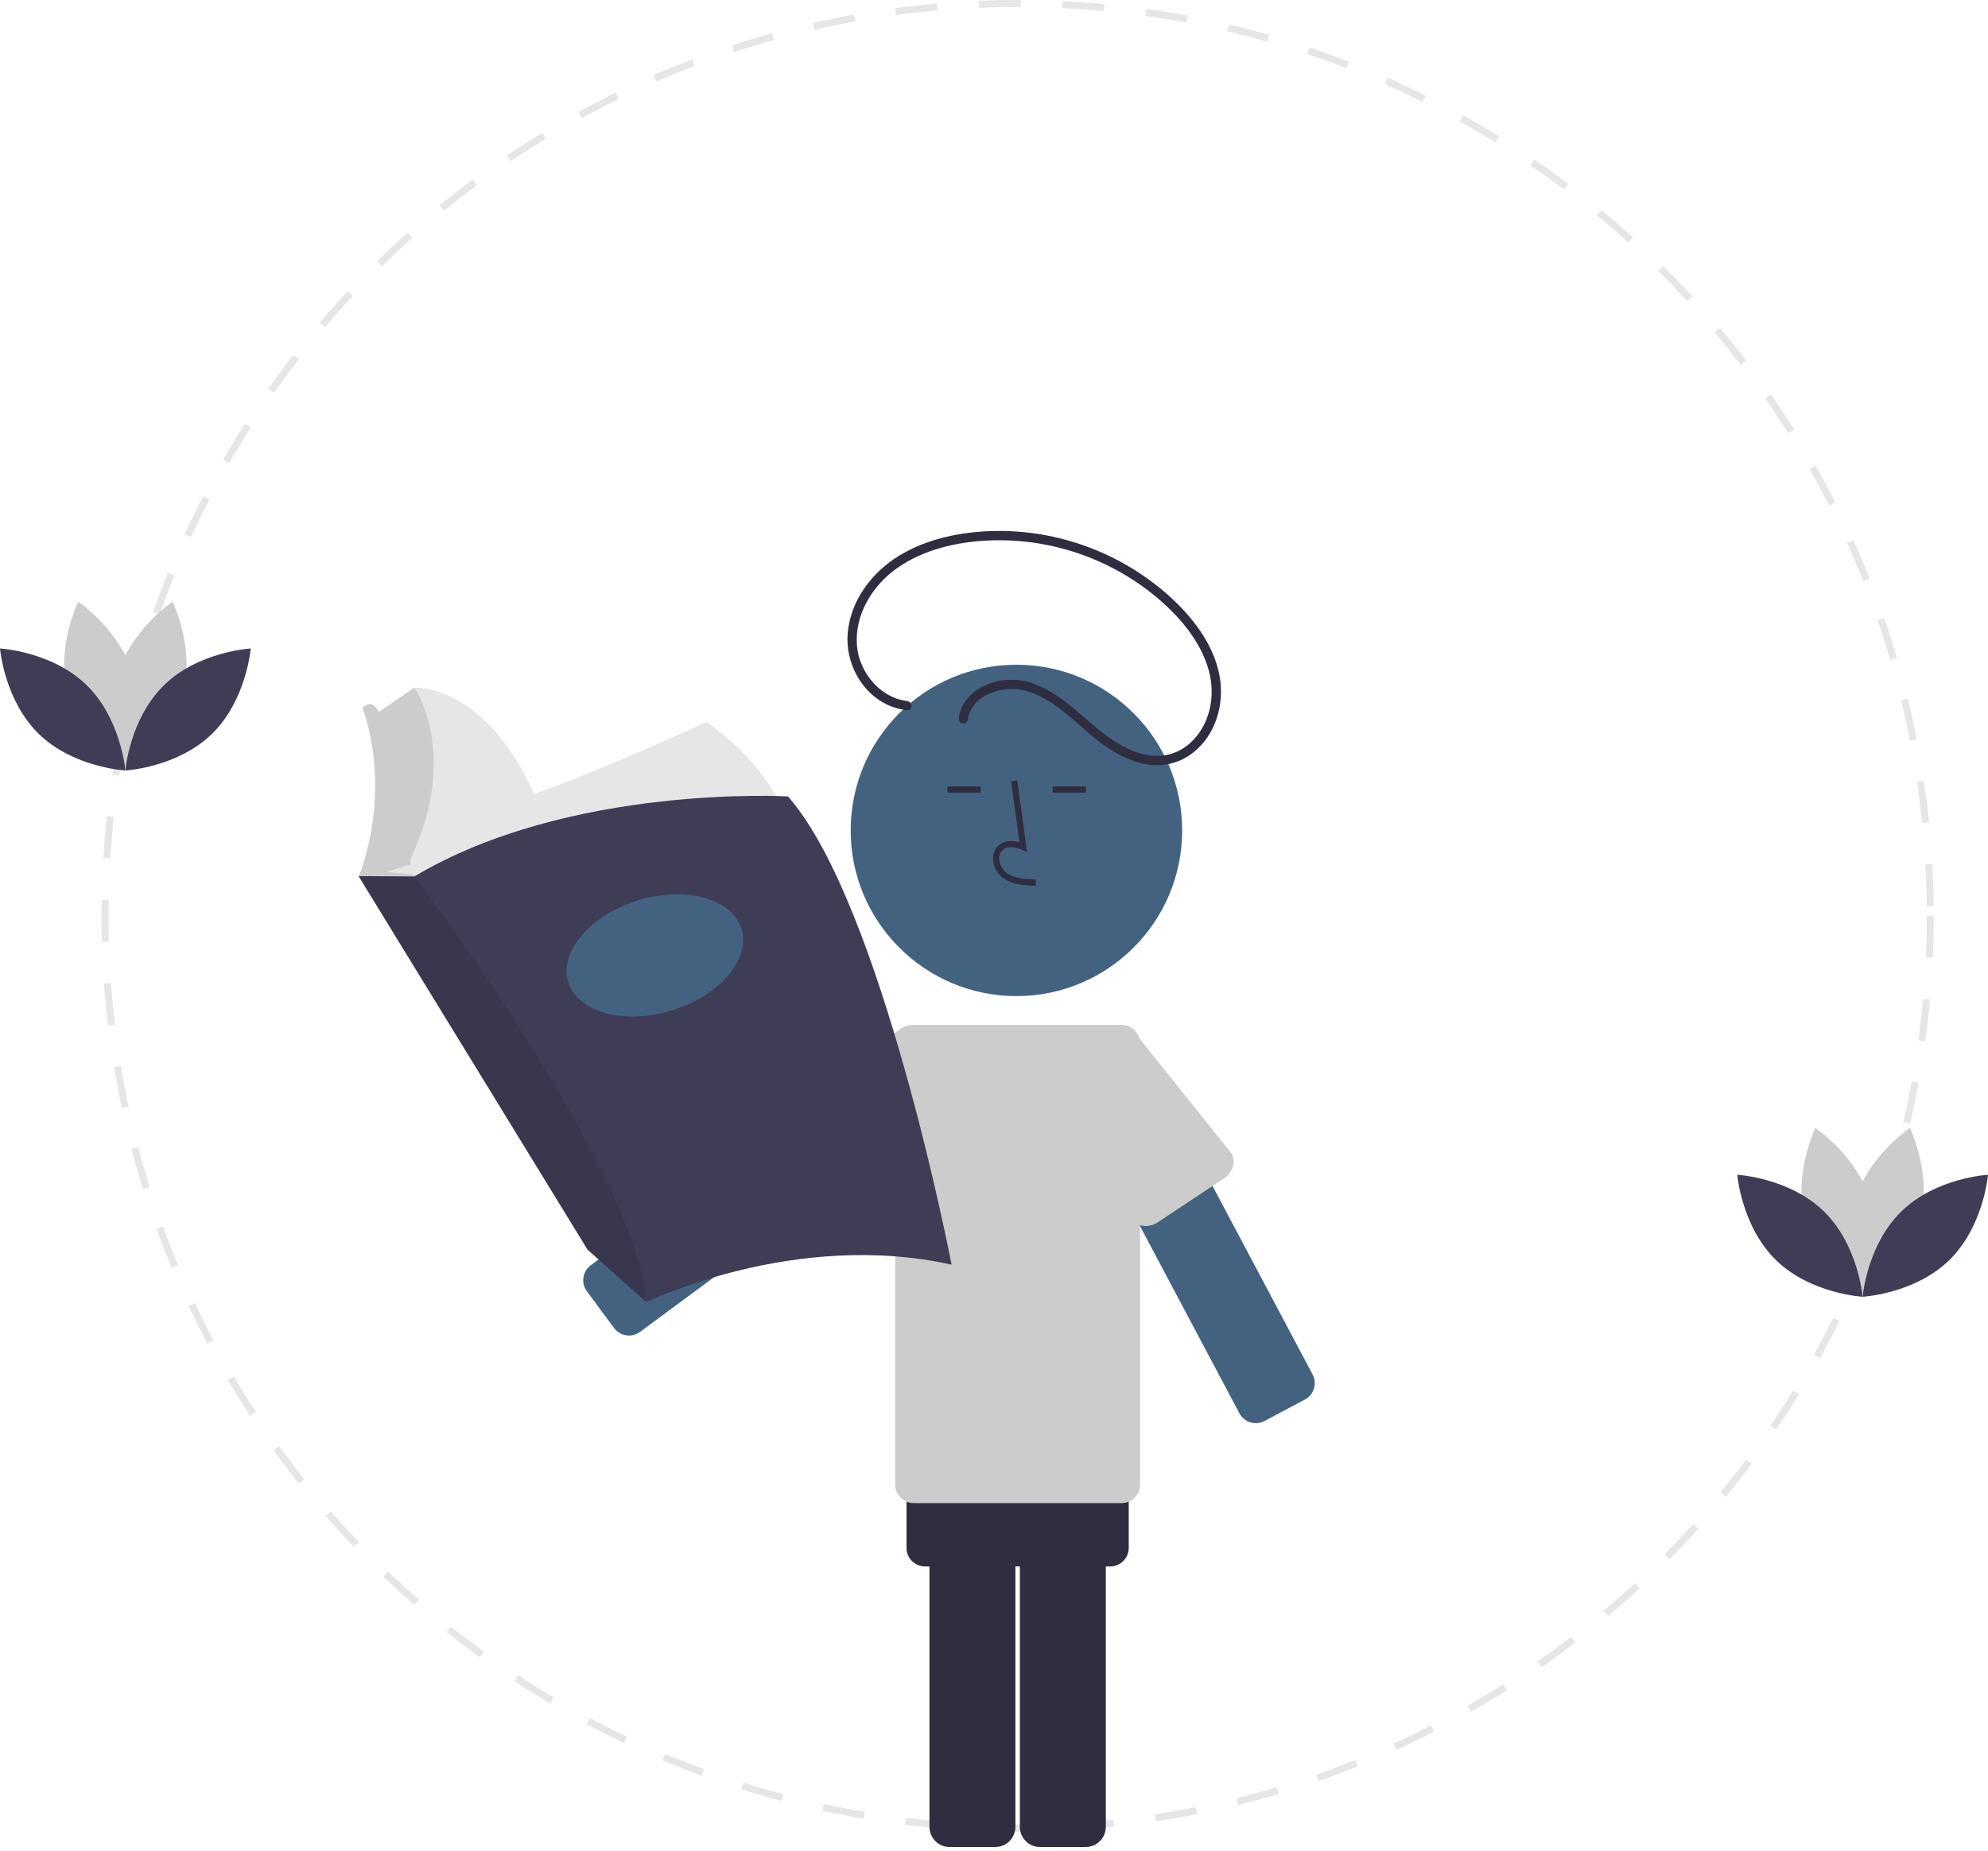 <svg width="568" height="529" viewBox="0 0 568 529" fill="none" xmlns="http://www.w3.org/2000/svg">
<g clip-path="url(#clip0_261_4490)">
<path d="M290.761 523.389C288 523.389 285.211 523.346 282.473 523.26L282.535 521.272C286.466 521.395 290.478 521.428 294.428 521.374L294.455 523.364C293.226 523.381 291.994 523.389 290.761 523.389ZM306.431 522.928L306.314 520.942C310.252 520.709 314.239 520.383 318.167 519.972L318.375 521.95C314.417 522.365 310.399 522.695 306.431 522.928V522.928ZM270.508 522.618C266.537 522.314 262.525 521.915 258.582 521.431L258.825 519.457C262.738 519.936 266.719 520.332 270.659 520.634L270.508 522.618ZM330.26 520.43L329.962 518.463C333.874 517.869 337.816 517.18 341.675 516.413L342.063 518.365C338.174 519.137 334.202 519.832 330.26 520.43ZM246.726 519.702C242.804 519.037 238.844 518.273 234.959 517.43L235.381 515.485C239.237 516.322 243.166 517.08 247.058 517.739L246.726 519.702ZM353.761 515.759L353.283 513.828C357.123 512.878 360.984 511.829 364.76 510.709L365.326 512.618C361.521 513.746 357.63 514.803 353.761 515.759ZM223.31 514.619C219.463 513.595 215.591 512.47 211.803 511.272L212.402 509.375C216.162 510.564 220.004 511.68 223.821 512.695L223.31 514.619ZM376.733 508.946L376.08 507.066C379.806 505.771 383.554 504.371 387.221 502.904L387.959 504.752C384.265 506.23 380.488 507.641 376.733 508.946L376.733 508.946ZM200.432 507.387C196.696 506.014 192.936 504.532 189.258 502.983L190.031 501.149C193.68 502.686 197.411 504.156 201.119 505.519L200.432 507.387ZM398.955 500.056L398.131 498.244C401.71 496.619 405.307 494.883 408.822 493.086L409.728 494.859C406.185 496.669 402.561 498.417 398.955 500.056ZM178.303 498.071C174.711 496.36 171.106 494.54 167.588 492.661L168.526 490.906C172.017 492.771 175.594 494.577 179.159 496.276L178.303 498.071ZM420.252 489.171L419.266 487.444C422.698 485.486 426.124 483.428 429.447 481.326L430.51 483.007C427.162 485.125 423.711 487.2 420.252 489.171ZM157.137 486.765C153.721 484.734 150.3 482.591 146.969 480.398L148.065 478.736C151.369 480.913 154.764 483.039 158.155 485.055L157.137 486.765ZM440.478 476.378L439.339 474.747C442.571 472.49 445.795 470.126 448.924 467.722L450.137 469.3C446.985 471.722 443.735 474.104 440.478 476.378ZM137.107 473.575C133.894 471.242 130.685 468.798 127.567 466.31L128.809 464.755C131.903 467.224 135.088 469.65 138.276 471.964L137.107 473.575ZM459.464 461.788L458.181 460.267C461.193 457.726 464.191 455.078 467.092 452.396L468.443 453.857C465.52 456.56 462.499 459.228 459.464 461.788ZM118.371 458.619C115.379 455.999 112.407 453.274 109.537 450.519L110.915 449.083C113.763 451.818 116.713 454.522 119.682 457.122L118.371 458.619ZM477.053 445.523L475.636 444.126C478.412 441.312 481.159 438.401 483.798 435.473L485.277 436.805C482.618 439.756 479.851 442.688 477.053 445.523V445.523ZM101.082 442.029C98.337 439.143 95.626 436.159 93.024 433.163L94.527 431.859C97.109 434.833 99.799 437.793 102.524 440.657L101.082 442.029ZM493.096 427.72L491.558 426.457C494.067 423.405 496.537 420.255 498.901 417.094L500.495 418.286C498.113 421.471 495.624 424.646 493.096 427.72ZM85.379 423.942C82.914 420.828 80.487 417.612 78.165 414.385L79.78 413.223C82.085 416.425 84.493 419.616 86.94 422.708L85.379 423.942ZM507.456 408.522L505.809 407.405C508.029 404.137 510.203 400.774 512.271 397.407L513.968 398.448C511.883 401.84 509.692 405.23 507.456 408.522ZM71.395 404.513C69.226 401.188 67.104 397.768 65.085 394.344L66.8 393.333C68.803 396.731 70.91 400.126 73.062 403.424L71.395 404.513ZM520.011 388.084L518.269 387.122C520.18 383.664 522.036 380.114 523.789 376.568L525.573 377.45C523.808 381.022 521.936 384.6 520.011 388.084ZM59.249 383.9C57.392 380.392 55.593 376.792 53.899 373.203L55.699 372.354C57.38 375.916 59.166 379.488 61.008 382.969L59.249 383.9ZM530.641 366.57L528.817 365.771C530.403 362.15 531.926 358.441 533.344 354.748L535.203 355.461C533.774 359.183 532.238 362.92 530.641 366.57V366.57ZM49.047 362.276C47.521 358.615 46.059 354.869 44.704 351.141L46.575 350.461C47.92 354.16 49.37 357.877 50.883 361.51L49.047 362.276ZM539.248 344.151L537.358 343.525C538.6 339.783 539.773 335.958 540.842 332.156L542.758 332.694C541.68 336.526 540.499 340.38 539.248 344.151L539.248 344.151ZM40.87 339.789C39.685 335.997 38.572 332.123 37.562 328.273L39.487 327.767C40.49 331.588 41.594 335.433 42.77 339.197L40.87 339.789ZM545.735 321.088L543.796 320.637C544.688 316.802 545.502 312.885 546.218 308.997L548.176 309.356C547.455 313.275 546.633 317.221 545.735 321.088L545.735 321.088ZM34.79 316.616C33.96 312.729 33.209 308.769 32.558 304.845L34.521 304.518C35.168 308.414 35.913 312.343 36.737 316.2L34.79 316.616ZM550.073 297.528L548.1 297.258C548.635 293.36 549.087 289.386 549.444 285.444L551.427 285.623C551.067 289.596 550.611 293.6 550.073 297.528L550.073 297.528ZM30.867 292.984C30.398 289.045 30.013 285.032 29.722 281.059L31.707 280.913C31.995 284.857 32.378 288.839 32.844 292.749L30.867 292.984ZM552.237 273.671L550.249 273.582C550.425 269.638 550.516 265.639 550.516 261.695H552.506C552.506 265.669 552.416 269.699 552.237 273.671L552.237 273.671ZM29.119 269.092C29.051 266.652 29.016 264.163 29.016 261.695C29.016 260.163 29.029 258.635 29.055 257.109L31.045 257.144C31.019 258.658 31.006 260.175 31.006 261.695C31.007 264.144 31.041 266.615 31.108 269.038L29.119 269.092ZM550.501 258.918C550.46 254.973 550.328 250.974 550.11 247.031L552.096 246.921C552.317 250.893 552.45 254.922 552.492 258.897L550.501 258.918ZM31.518 245.263L29.531 245.139C29.78 241.163 30.123 237.147 30.55 233.202L32.529 233.416C32.105 237.331 31.765 241.317 31.518 245.263ZM549.179 235.179C548.781 231.256 548.286 227.286 547.709 223.38L549.678 223.089C550.259 227.025 550.758 231.025 551.159 234.978L549.179 235.179ZM34.078 221.628L32.111 221.324C32.721 217.387 33.43 213.419 34.217 209.529L36.168 209.924C35.387 213.784 34.683 217.722 34.078 221.628ZM545.7 211.663C544.941 207.781 544.085 203.873 543.154 200.048L545.088 199.578C546.026 203.432 546.889 207.369 547.654 211.281L545.7 211.663ZM38.793 198.328L36.862 197.844C37.829 193.99 38.9 190.103 40.044 186.292L41.95 186.864C40.815 190.646 39.752 194.503 38.793 198.328ZM540.075 188.563C538.965 184.774 537.752 180.962 536.47 177.233L538.352 176.586C539.644 180.344 540.867 184.185 541.986 188.003L540.075 188.563ZM45.645 175.528L43.767 174.868C45.09 171.106 46.518 167.326 48.012 163.633L49.858 164.379C48.375 168.044 46.958 171.795 45.645 175.528H45.645ZM532.345 166.08C530.893 162.418 529.338 158.742 527.723 155.155L529.539 154.338C531.167 157.953 532.733 161.657 534.196 165.347L532.345 166.08ZM54.579 153.441L52.77 152.61C54.432 148.99 56.202 145.36 58.029 141.821L59.798 142.734C57.984 146.246 56.229 149.848 54.579 153.441ZM522.604 144.45C520.822 140.937 518.935 137.416 516.994 133.987L518.726 133.007C520.682 136.462 522.583 140.01 524.379 143.55L522.604 144.45ZM65.503 132.281L63.778 131.288C65.764 127.841 67.858 124.39 70.002 121.033L71.68 122.104C69.552 125.436 67.474 128.86 65.504 132.281H65.503ZM510.91 123.788C508.807 120.441 506.604 117.106 504.364 113.876L505.999 112.742C508.257 115.997 510.476 119.357 512.595 122.73L510.91 123.788ZM78.315 112.222L76.688 111.076C78.983 107.822 81.382 104.579 83.82 101.436L85.393 102.656C82.973 105.775 80.592 108.993 78.315 112.222ZM497.37 104.27C494.972 101.129 492.474 98.006 489.944 94.989L491.47 93.711C494.018 96.751 496.536 99.897 498.953 103.062L497.37 104.27ZM92.898 93.425L91.383 92.135C93.958 89.111 96.642 86.101 99.36 83.189L100.815 84.546C98.118 87.436 95.455 90.424 92.898 93.425ZM482.103 86.054C479.429 83.144 476.655 80.26 473.86 77.483L475.263 76.071C478.08 78.87 480.874 81.775 483.568 84.707L482.103 86.054ZM109.125 76.04L107.734 74.617C110.58 71.833 113.525 69.081 116.487 66.437L117.813 67.921C114.873 70.545 111.95 73.277 109.125 76.04H109.125ZM465.236 69.293C462.306 66.636 459.28 64.016 456.244 61.504L457.514 59.971C460.572 62.501 463.621 65.142 466.574 67.82L465.236 69.293ZM126.859 60.207L125.602 58.664C128.681 56.157 131.862 53.685 135.059 51.316L136.244 52.915C133.072 55.266 129.914 57.719 126.859 60.207ZM446.906 54.13C443.745 51.75 440.492 49.415 437.238 47.189L438.361 45.547C441.641 47.789 444.918 50.142 448.104 52.541L446.906 54.13ZM145.949 46.06L144.839 44.409C148.133 42.193 151.525 40.023 154.921 37.957L155.955 39.658C152.586 41.707 149.219 43.861 145.949 46.06ZM427.26 40.696C423.896 38.615 420.442 36.586 416.994 34.664L417.962 32.926C421.438 34.862 424.918 36.907 428.308 39.003L427.26 40.696ZM166.24 33.721L165.284 31.974C168.77 30.067 172.344 28.217 175.907 26.474L176.782 28.262C173.246 29.991 169.699 31.828 166.24 33.721L166.24 33.721ZM406.459 29.11C402.917 27.346 399.289 25.641 395.675 24.044L396.48 22.224C400.122 23.833 403.778 25.551 407.347 27.329L406.459 29.11ZM187.56 23.294L186.768 21.469C190.411 19.89 194.137 18.376 197.843 16.969L198.55 18.829C194.872 20.226 191.174 21.728 187.56 23.294L187.56 23.294ZM384.667 19.479C380.981 18.05 377.209 16.687 373.455 15.428L374.088 13.54C377.871 14.81 381.672 16.183 385.386 17.624L384.667 19.479ZM209.762 14.865L209.142 12.974C212.924 11.735 216.784 10.567 220.612 9.505L221.144 11.422C217.345 12.476 213.515 13.635 209.762 14.865L209.762 14.865ZM362.095 11.906C358.299 10.824 354.427 9.817 350.587 8.912L351.043 6.975C354.914 7.887 358.815 8.902 362.641 9.992L362.095 11.906ZM232.674 8.508L232.231 6.568C236.109 5.682 240.059 4.875 243.971 4.17L244.325 6.128C240.442 6.828 236.522 7.629 232.674 8.508V8.508ZM338.952 6.451C335.076 5.724 331.128 5.077 327.217 4.528L327.493 2.557C331.434 3.11 335.413 3.763 339.319 4.495L338.952 6.451ZM256.074 4.286L255.811 2.313C259.751 1.787 263.758 1.345 267.72 1L267.893 2.983C263.961 3.326 259.985 3.764 256.074 4.286L256.074 4.286ZM315.406 3.144C311.485 2.775 307.494 2.49 303.544 2.299L303.641 0.311C307.621 0.504 311.642 0.791 315.592 1.163L315.406 3.144ZM279.762 2.219L279.679 0.231C283.337 0.079 287.065 0.001 290.761 3.05176e-05L291.662 0.001L291.656 1.992L290.761 1.99C287.093 1.991 283.392 2.068 279.762 2.219V2.219Z" fill="#E6E6E6"/>
<path d="M291.387 522.031V413.21C291.388 411.685 291.995 410.224 293.073 409.146C294.151 408.068 295.613 407.462 297.138 407.46H310.197C311.722 407.462 313.184 408.068 314.262 409.146C315.34 410.224 315.946 411.685 315.948 413.21V522.031C315.946 523.555 315.34 525.017 314.262 526.094C313.184 527.172 311.722 527.779 310.197 527.781H297.138C295.613 527.779 294.151 527.172 293.073 526.094C291.995 525.017 291.388 523.555 291.387 522.031Z" fill="#2F2E41"/>
<path d="M265.558 522.031V413.21C265.56 411.685 266.166 410.224 267.245 409.146C268.323 408.068 269.784 407.462 271.309 407.46H284.368C285.893 407.462 287.355 408.068 288.433 409.146C289.511 410.224 290.118 411.685 290.12 413.21V522.031C290.118 523.555 289.511 525.017 288.433 526.094C287.355 527.172 285.893 527.779 284.368 527.781H271.309C269.784 527.779 268.323 527.172 267.245 526.094C266.166 525.017 265.56 523.555 265.558 522.031Z" fill="#2F2E41"/>
<path d="M317.19 377.284H264.316C261.384 377.284 259.007 379.66 259.007 382.591V442.308C259.007 445.239 261.384 447.615 264.316 447.615H317.19C320.122 447.615 322.499 445.239 322.499 442.308V382.591C322.499 379.66 320.122 377.284 317.19 377.284Z" fill="#2F2E41"/>
<path d="M201.863 206.315C201.863 206.315 175.179 218.709 152.599 226.928C138.586 195.302 118.399 196.486 118.399 196.486L106.16 204.911L108.367 217.548L107.765 238.21L104.555 249.042L109.162 249.874L111.764 250.346L112.156 249.992C111.507 252.564 111.244 255.219 111.377 257.868L227.143 239.815C227.143 239.815 223.131 221.159 201.863 206.315Z" fill="#E6E6E6"/>
<path d="M167.678 368.978L175.44 379.478C177.183 381.836 180.507 382.334 182.865 380.592L270.395 315.914C272.753 314.172 273.252 310.849 271.509 308.491L263.748 297.991C262.005 295.634 258.681 295.135 256.323 296.877L168.792 361.555C166.434 363.297 165.936 366.621 167.678 368.978Z" fill="#436280"/>
<path d="M316.827 294.424L305.292 300.545C302.702 301.919 301.717 305.132 303.091 307.721L354.112 403.845C355.486 406.434 358.7 407.419 361.29 406.045L372.825 399.925C375.415 398.551 376.4 395.338 375.026 392.748L324.005 296.625C322.631 294.035 319.417 293.05 316.827 294.424Z" fill="#436280"/>
<path d="M349.165 337.085L330.326 349.572C327.447 351.1 323.999 350.239 322.624 347.649L301.818 308.451C300.444 305.862 301.664 302.524 304.543 300.997L317.366 294.193C320.245 292.666 323.693 293.526 325.067 296.116L351.889 329.631C353.264 332.22 352.044 335.558 349.165 337.085Z" fill="#CCCCCC"/>
<path d="M220.783 325.602L233.028 341.861C233.991 342.887 235.323 343.489 236.73 343.533C238.138 343.578 239.505 343.062 240.532 342.098L272.894 311.728C273.92 310.765 274.522 309.433 274.567 308.026C274.611 306.619 274.095 305.252 273.131 304.226L264.194 294.706C263.231 293.68 261.899 293.078 260.491 293.034C259.084 292.989 257.717 293.505 256.69 294.469L221.02 318.1C219.994 319.063 219.392 320.395 219.347 321.802C219.303 323.209 219.819 324.576 220.783 325.602Z" fill="#CCCCCC"/>
<path d="M320.421 292.86H261.085C258.153 292.86 255.776 295.237 255.776 298.168V424.204C255.776 427.136 258.153 429.512 261.085 429.512H320.421C323.353 429.512 325.73 427.136 325.73 424.204V298.168C325.73 295.237 323.353 292.86 320.421 292.86Z" fill="#CCCCCC"/>
<path d="M290.406 284.635C316.559 284.635 337.759 263.439 337.759 237.291C337.759 211.144 316.559 189.947 290.406 189.947C264.254 189.947 243.053 211.144 243.053 237.291C243.053 263.439 264.254 284.635 290.406 284.635Z" fill="#436280"/>
<path d="M295.925 253.098C293 253.016 289.359 252.914 286.557 250.867C285.721 250.232 285.035 249.422 284.546 248.494C284.057 247.566 283.777 246.542 283.725 245.495C283.674 244.75 283.797 244.004 284.082 243.315C284.368 242.625 284.809 242.011 285.371 241.521C286.835 240.284 288.974 239.992 291.279 240.671L288.891 223.22L290.645 222.98L293.452 243.495L291.988 242.823C290.292 242.044 287.961 241.649 286.513 242.872C286.158 243.192 285.881 243.589 285.704 244.033C285.527 244.477 285.455 244.956 285.494 245.432C285.537 246.212 285.747 246.974 286.11 247.665C286.474 248.356 286.982 248.961 287.6 249.438C289.78 251.031 292.683 251.238 295.976 251.329L295.925 253.098Z" fill="#2F2E41"/>
<path d="M280.221 224.725H270.691V226.494H280.221V224.725Z" fill="#2F2E41"/>
<path d="M310.304 224.725H300.774V226.494H310.304V224.725Z" fill="#2F2E41"/>
<path d="M259.124 200.294C251.449 199.419 245.505 192.067 244.853 184.607C244.076 175.733 249.245 167.304 256.337 162.324C263.753 157.116 272.994 154.941 281.934 154.462C299.374 153.595 316.514 159.243 330.02 170.309C336.72 175.872 342.976 182.958 345.347 191.517C347.407 198.95 345.731 207.371 339.751 212.577C338.272 213.853 336.544 214.809 334.677 215.383C332.81 215.958 330.845 216.14 328.904 215.917C324.264 215.435 319.983 212.996 316.278 210.302C309.069 205.062 303.152 197.762 294.37 195.024C287.931 193.016 279.574 194.784 275.639 200.606C274.746 201.938 274.168 203.456 273.947 205.045C273.866 205.384 273.916 205.741 274.088 206.044C274.261 206.347 274.541 206.574 274.874 206.677C275.213 206.769 275.575 206.723 275.881 206.549C276.186 206.376 276.411 206.089 276.507 205.751C277.54 198.418 286.558 195.681 292.886 197.356C302.113 199.798 308.307 208.03 315.878 213.26C319.858 216.01 324.385 218.209 329.267 218.603C333.475 218.933 337.652 217.651 340.949 215.015C347.416 209.909 349.89 201.127 348.459 193.221C346.803 184.064 340.64 176.217 333.876 170.142C320.166 157.955 302.366 151.381 284.024 151.729C274.669 151.944 264.907 153.875 256.848 158.818C249.03 163.614 242.987 171.636 242.198 180.962C241.503 189.17 245.907 197.756 253.468 201.352C255.251 202.196 257.163 202.736 259.124 202.948C260.818 203.141 260.805 200.486 259.124 200.294H259.124Z" fill="#2F2E41"/>
<path d="M111.677 248.741L117.295 246.936C117.897 245.783 116.795 246.523 117.321 245.401C131.534 215.085 118.399 196.486 118.399 196.486L108.237 203.481C108.212 203.424 108.191 203.364 108.166 203.306C108.166 203.306 106.36 199.294 103.552 202.303C103.552 202.303 112.379 223.767 102.548 250.446L113.985 255.662L118.399 250.446L118.499 249.945L110.599 249.227L111.677 248.741Z" fill="#CCCCCC"/>
<path d="M271.885 361.376C226.742 351.347 184.709 372.108 184.709 372.108L184.594 372.006L167.855 357.064L102.448 250.346L118.399 250.446C162.739 223.968 225.137 227.578 225.137 227.578C252.022 258.069 271.885 361.376 271.885 361.376Z" fill="#3F3D56"/>
<path opacity="0.1" d="M184.594 372.006L167.855 357.064L102.448 250.346L118.399 250.446C118.399 250.446 181.972 334.394 184.594 372.006Z" fill="black"/>
<path d="M191.941 288.739C205.607 284.549 214.525 274.111 211.861 265.425C209.196 256.74 195.958 253.097 182.292 257.288C168.626 261.479 159.708 271.917 162.372 280.602C165.037 289.287 178.275 292.93 191.941 288.739Z" fill="#436280"/>
<path d="M52.213 198.603C48.608 211.925 36.262 220.175 36.262 220.175C36.262 220.175 29.76 206.827 33.364 193.505C36.969 180.184 49.315 171.933 49.315 171.933C49.315 171.933 55.817 185.281 52.213 198.603Z" fill="#CCCCCC"/>
<path d="M19.422 198.603C23.026 211.925 35.373 220.175 35.373 220.175C35.373 220.175 41.875 206.827 38.27 193.505C34.666 180.184 22.32 171.933 22.32 171.933C22.32 171.933 15.818 185.281 19.422 198.603Z" fill="#CCCCCC"/>
<path d="M24.719 195.74C34.609 205.366 35.817 220.164 35.817 220.164C35.817 220.164 20.989 219.355 11.099 209.729C1.208 200.102 0 185.304 0 185.304C0 185.304 14.828 186.114 24.719 195.74Z" fill="#3F3D56"/>
<path d="M46.916 195.74C37.026 205.366 35.817 220.164 35.817 220.164C35.817 220.164 50.645 219.355 60.536 209.729C70.427 200.102 71.635 185.304 71.635 185.304C71.635 185.304 56.807 186.114 46.916 195.74Z" fill="#3F3D56"/>
<path d="M548.578 348.988C544.973 362.309 532.627 370.56 532.627 370.56C532.627 370.56 526.125 357.212 529.73 343.89C533.334 330.568 545.68 322.318 545.68 322.318C545.68 322.318 552.182 335.666 548.578 348.988Z" fill="#CCCCCC"/>
<path d="M515.787 348.988C519.392 362.309 531.738 370.56 531.738 370.56C531.738 370.56 538.24 357.212 534.635 343.89C531.031 330.568 518.685 322.318 518.685 322.318C518.685 322.318 512.183 335.666 515.787 348.988Z" fill="#CCCCCC"/>
<path d="M521.084 346.125C530.974 355.751 532.183 370.549 532.183 370.549C532.183 370.549 517.355 369.74 507.464 360.113C497.573 350.487 496.365 335.689 496.365 335.689C496.365 335.689 511.193 336.498 521.084 346.125Z" fill="#3F3D56"/>
<path d="M543.281 346.125C533.391 355.751 532.183 370.549 532.183 370.549C532.183 370.549 547.011 369.74 556.901 360.113C566.792 350.487 568 335.689 568 335.689C568 335.689 553.172 336.498 543.281 346.125Z" fill="#3F3D56"/>
</g>
<defs>
<clipPath id="clip0_261_4490">
<rect width="568" height="529" fill="white"/>
</clipPath>
</defs>
</svg>
